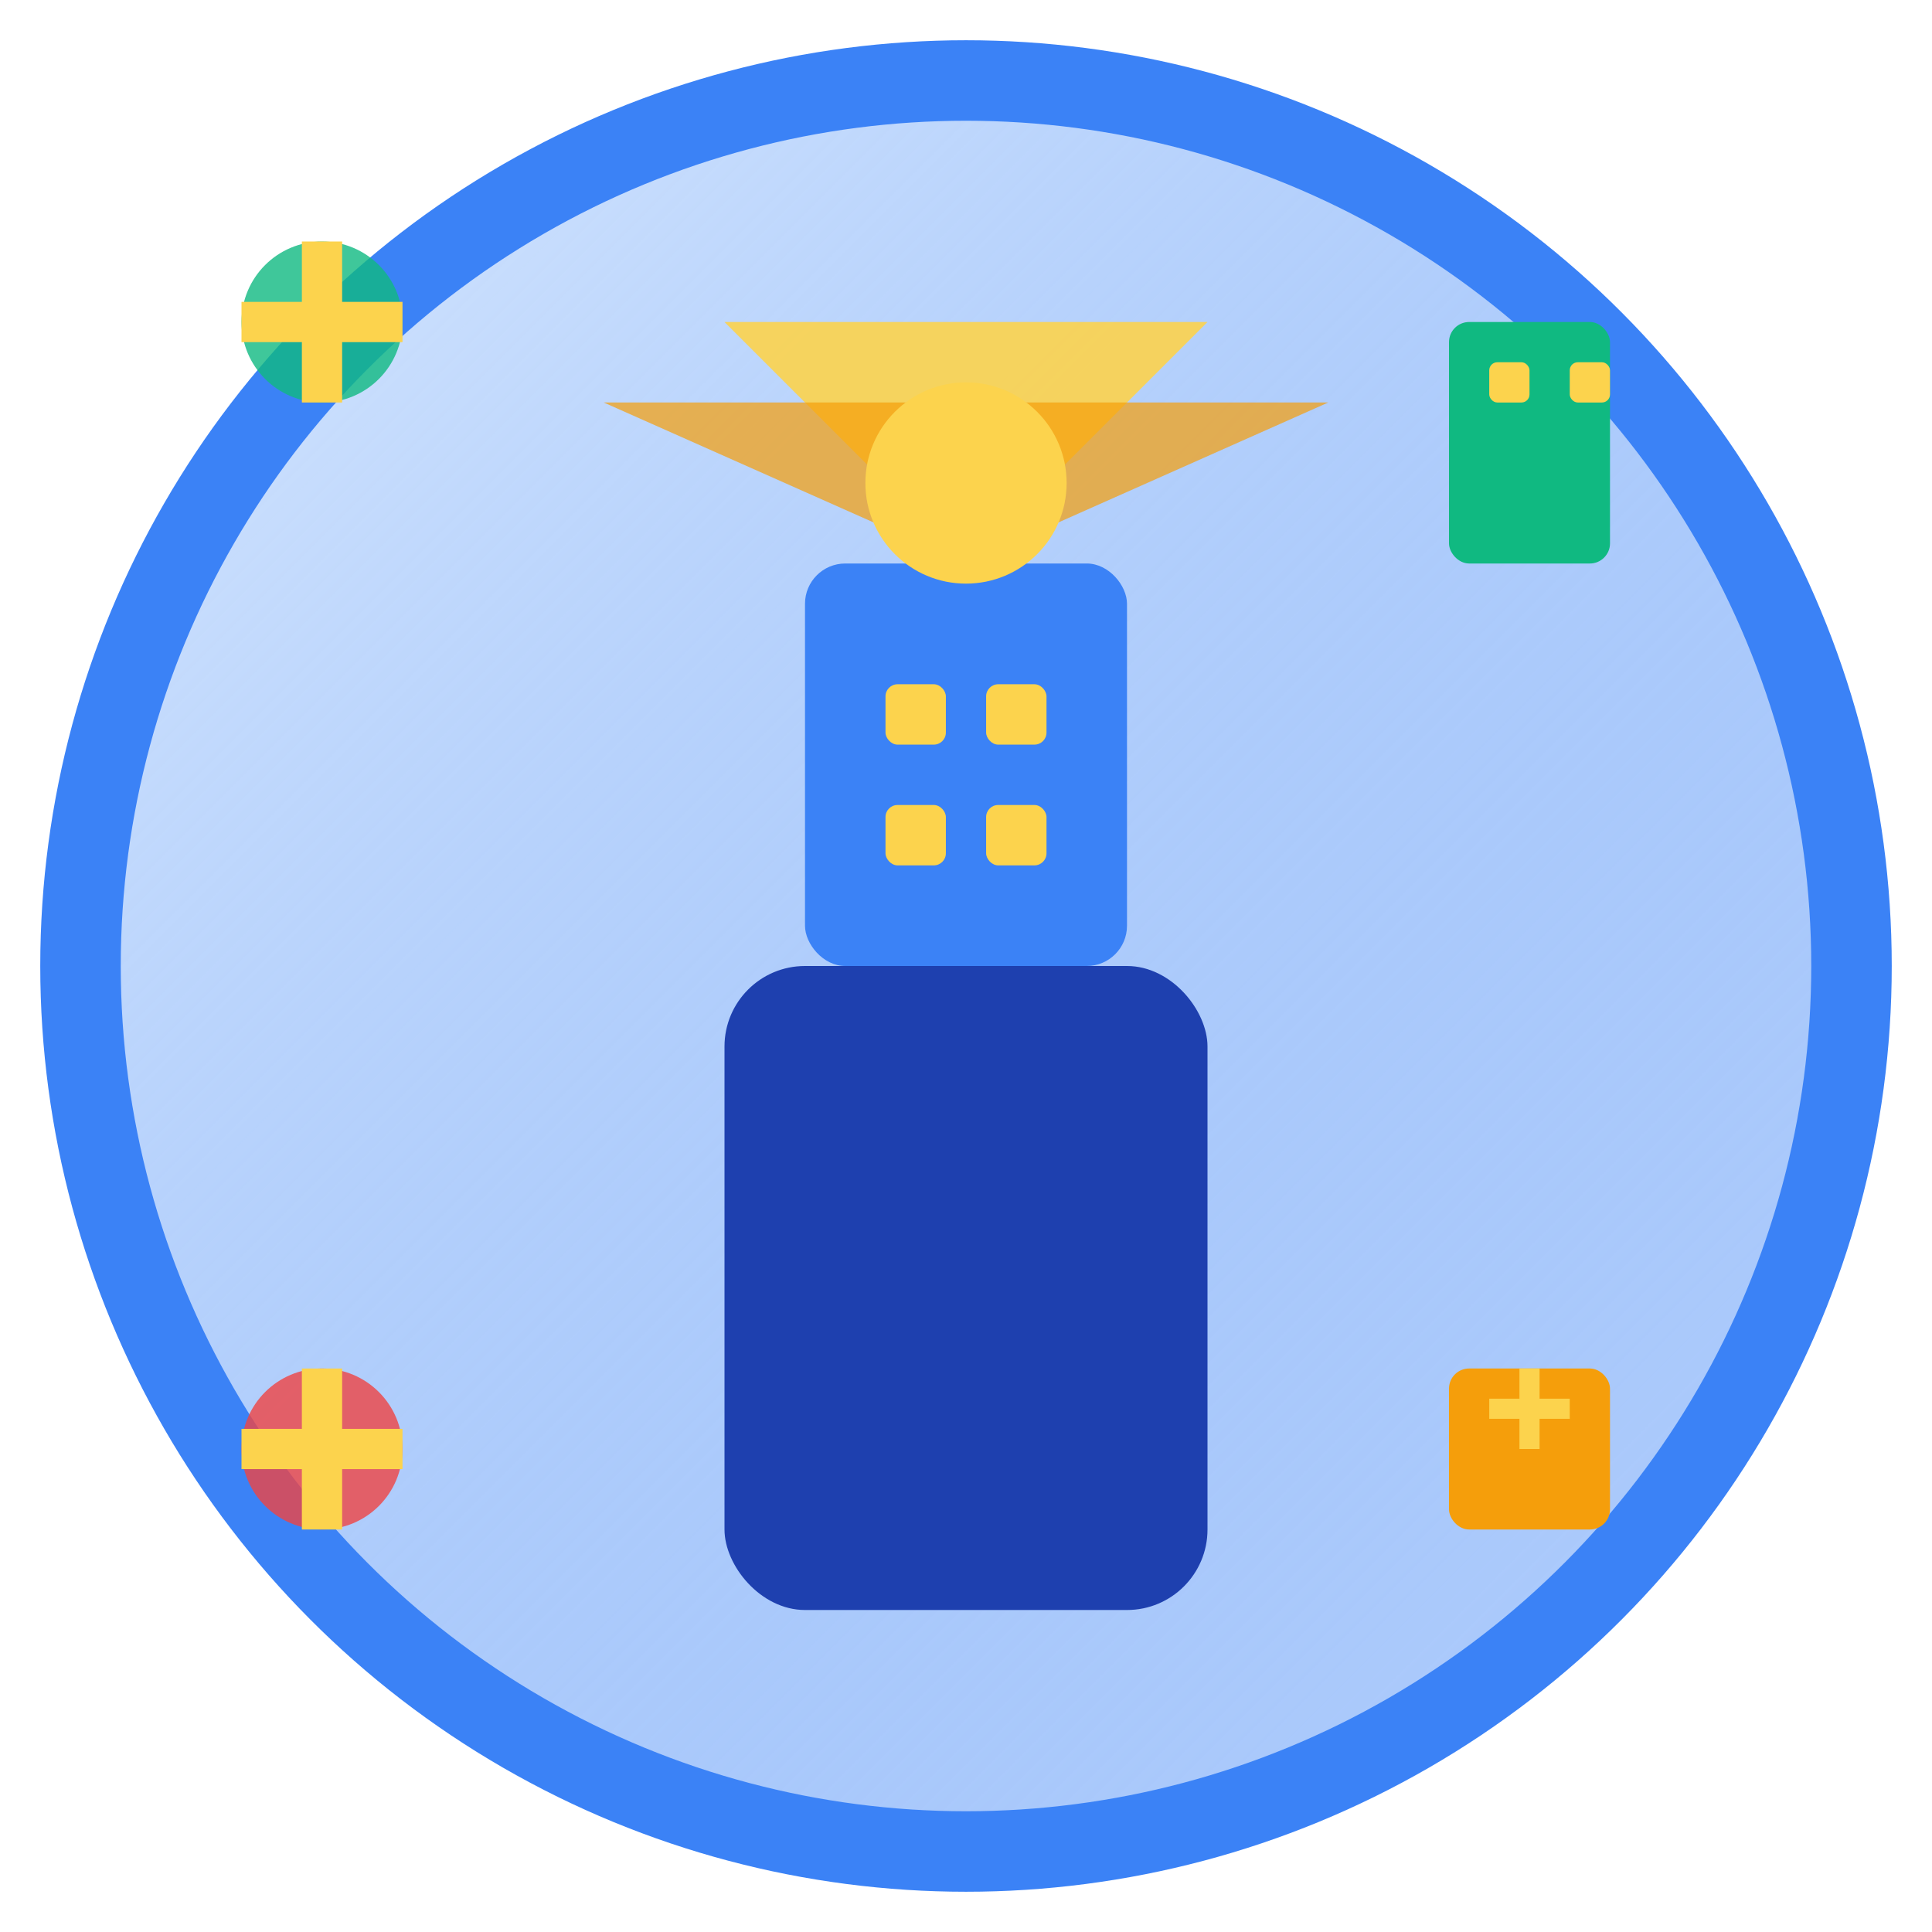 <svg width="48" height="48" viewBox="0 0 48 48" fill="none" xmlns="http://www.w3.org/2000/svg">
  <!-- Background circle -->
  <circle cx="24" cy="24" r="22" fill="url(#gradient)" stroke="#3B82F6" stroke-width="2"/>
  
  <!-- Beacon/Lighthouse -->
  <g transform="translate(12, 8)">
    <!-- Lighthouse base -->
    <rect x="6" y="16" width="12" height="16" fill="#1E40AF" rx="2"/>
    
    <!-- Lighthouse tower -->
    <rect x="8" y="6" width="8" height="10" fill="#3B82F6" rx="1"/>
    
    <!-- Light beam -->
    <path d="M12 6 L6 0 L18 0 Z" fill="#FCD34D" opacity="0.9"/>
    
    <!-- Light rays -->
    <path d="M12 6 L3 2 L21 2 Z" fill="#F59E0B" opacity="0.7"/>
    
    <!-- Lighthouse top -->
    <circle cx="12" cy="4" r="2.5" fill="#FCD34D"/>
    
    <!-- Windows -->
    <rect x="10" y="9" width="1.5" height="1.5" fill="#FCD34D" rx="0.3"/>
    <rect x="12.5" y="9" width="1.5" height="1.5" fill="#FCD34D" rx="0.3"/>
    <rect x="10" y="12" width="1.5" height="1.5" fill="#FCD34D" rx="0.3"/>
    <rect x="12.5" y="12" width="1.5" height="1.5" fill="#FCD34D" rx="0.3"/>
  </g>
  
  <!-- Travel icons around the beacon -->
  <!-- Plane -->
  <circle cx="8" cy="8" r="2" fill="#10B981" opacity="0.8"/>
  <path d="M6 8 L10 8 M8 6 L8 10" stroke="#FCD34D" stroke-width="1"/>
  
  <!-- Hotel -->
  <rect x="36" y="8" width="4" height="6" fill="#10B981" rx="0.5"/>
  <rect x="37" y="9" width="1" height="1" fill="#FCD34D" rx="0.2"/>
  <rect x="39" y="9" width="1" height="1" fill="#FCD34D" rx="0.2"/>
  
  <!-- Food -->
  <circle cx="8" cy="36" r="2" fill="#EF4444" opacity="0.8"/>
  <path d="M6 36 L10 36 M8 34 L8 38" stroke="#FCD34D" stroke-width="1"/>
  
  <!-- Shopping -->
  <rect x="36" y="34" width="4" height="4" fill="#F59E0B" rx="0.5"/>
  <path d="M37 35 L39 35 M38 34 L38 36" stroke="#FCD34D" stroke-width="0.5"/>
  
  <!-- Gradient definition -->
  <defs>
    <linearGradient id="gradient" x1="0%" y1="0%" x2="100%" y2="100%">
      <stop offset="0%" style="stop-color:#DBEAFE;stop-opacity:1" />
      <stop offset="100%" style="stop-color:#3B82F6;stop-opacity:0.4" />
    </linearGradient>
  </defs>
</svg>
